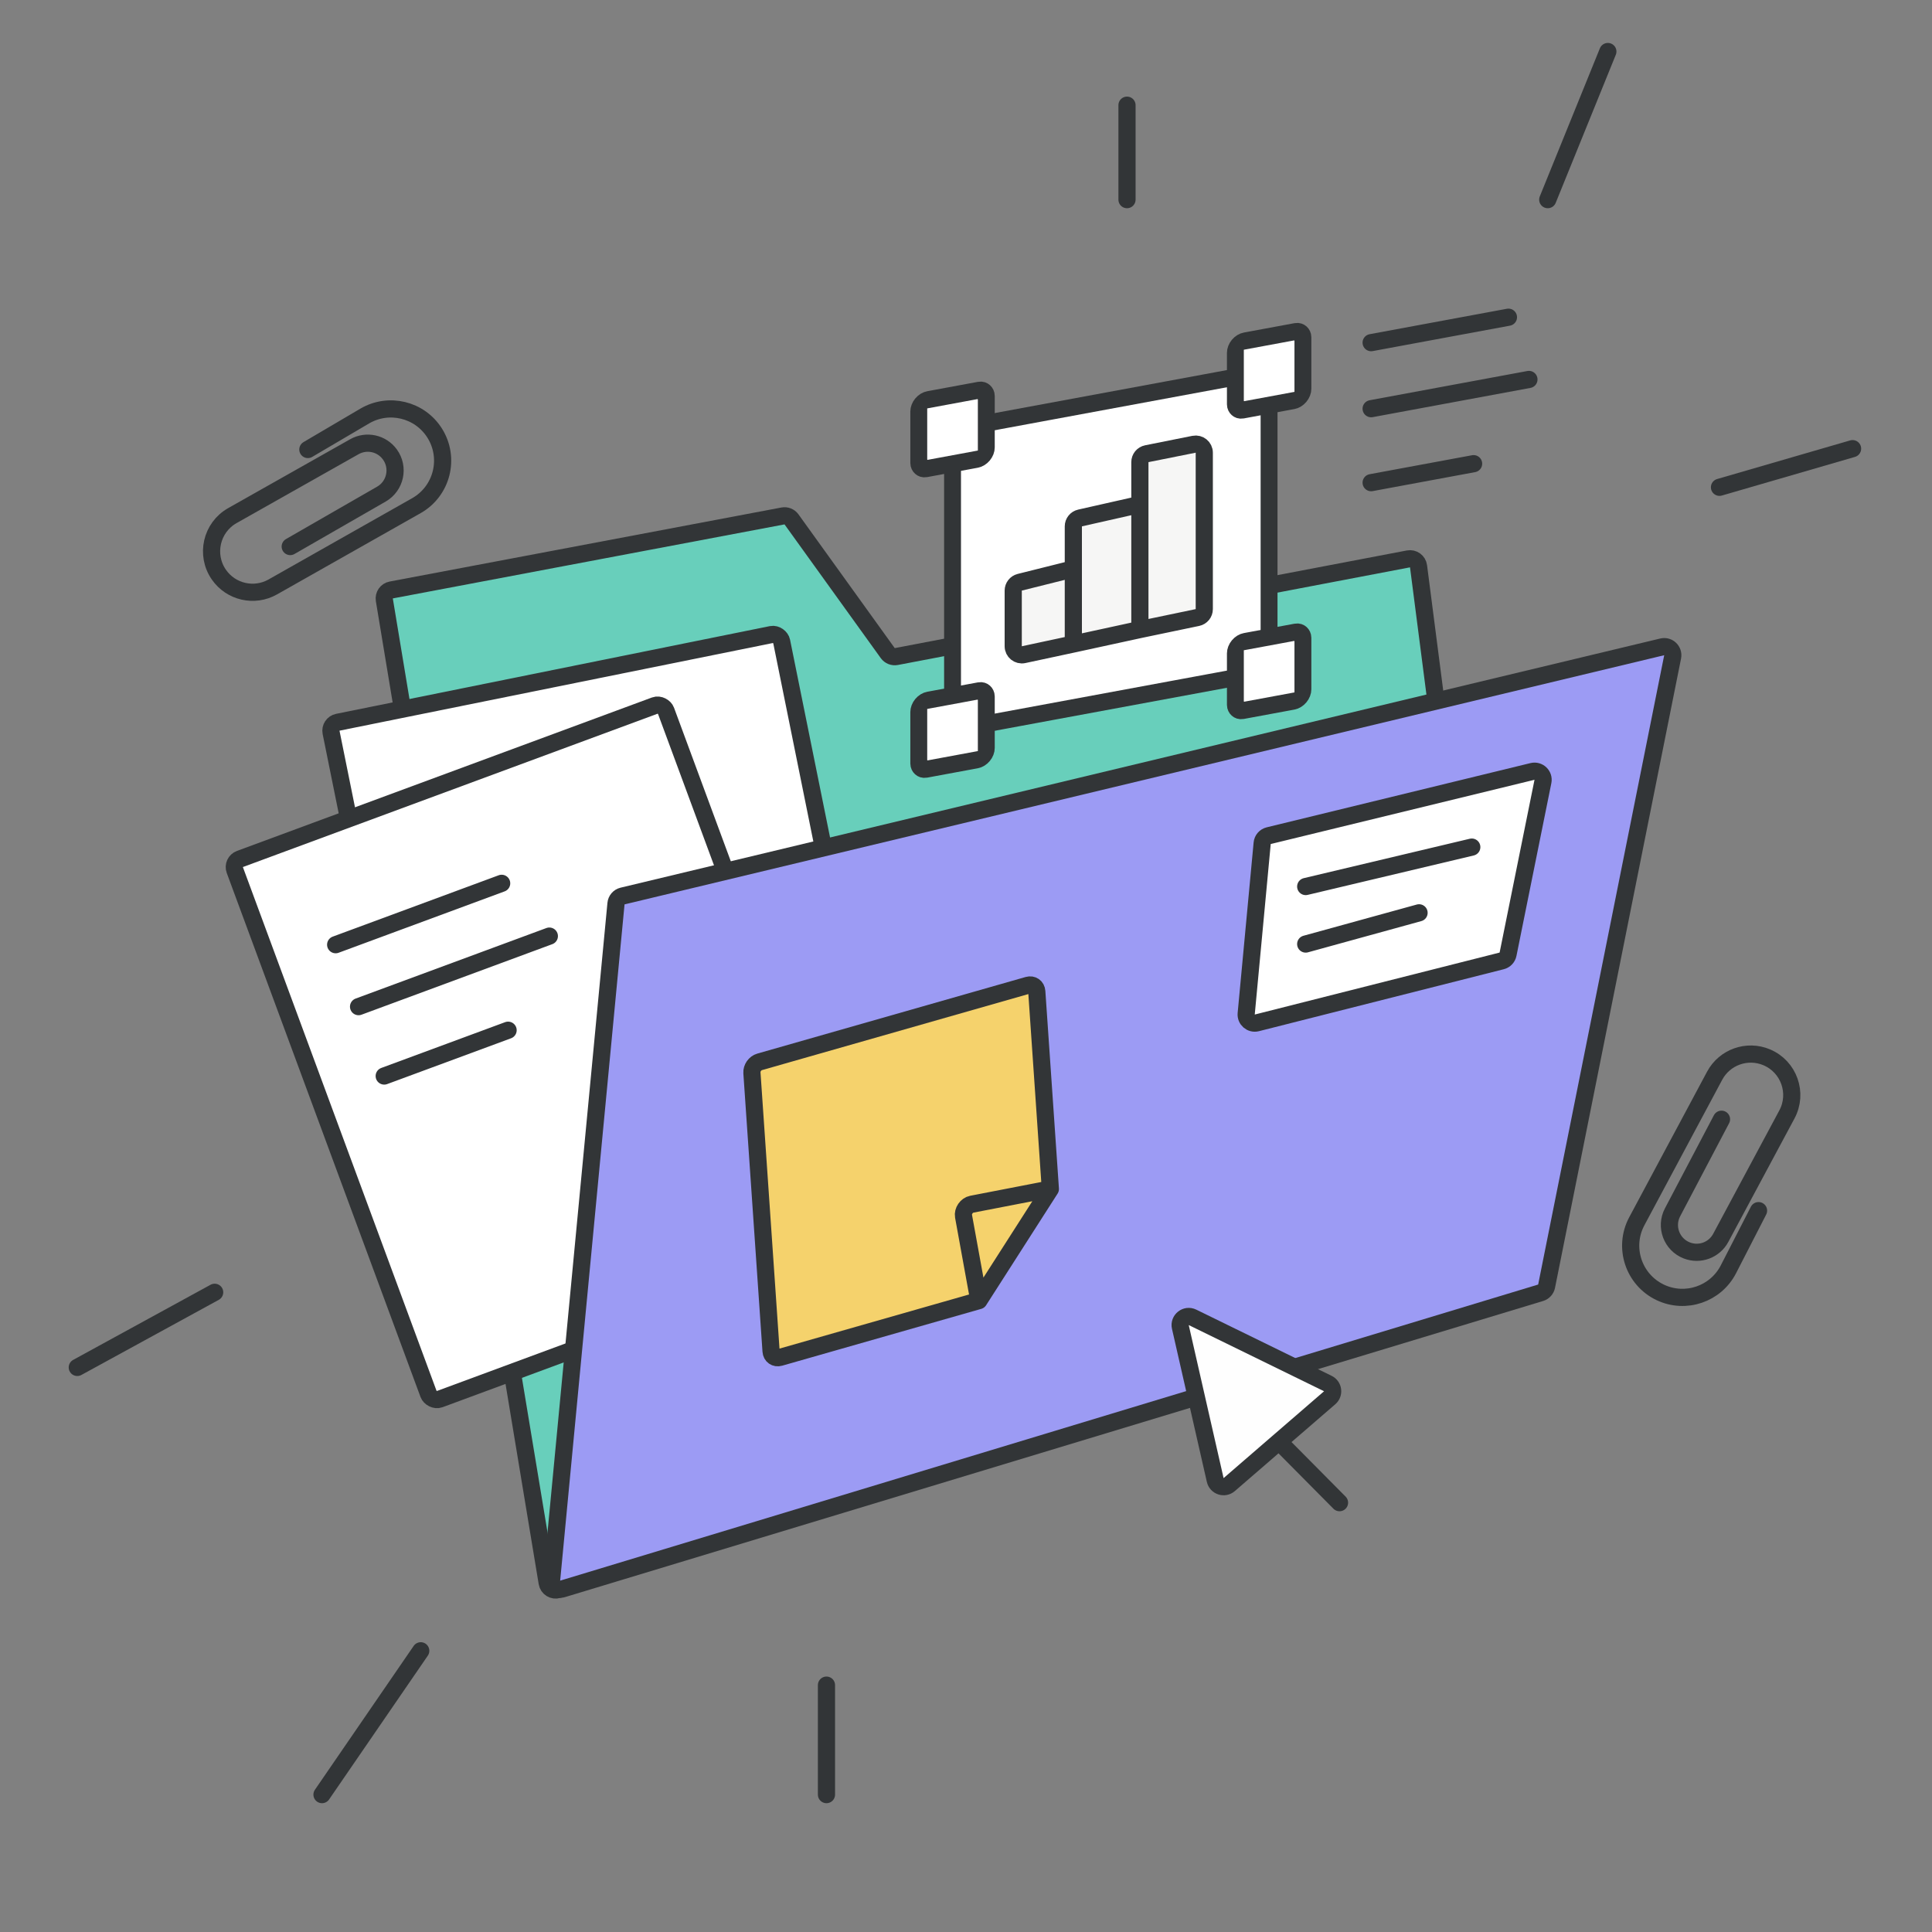 <svg width="450" height="450" viewBox="0 0 450 450" fill="none" xmlns="http://www.w3.org/2000/svg">
<rect x="0" y="0" width="450" height="450" fill="#808080" stroke="none"/>
<path d="M89.52 139.709L127.448 368.671C127.646 369.869 128.858 370.616 130.017 370.253L350.599 301.307C351.526 301.018 352.11 300.105 351.986 299.142L330.403 131.889C330.255 130.746 329.176 129.964 328.045 130.18L208.773 152.921C208.009 153.066 207.23 152.756 206.775 152.124L184.355 120.972C183.901 120.342 183.123 120.031 182.36 120.175L91.122 137.417C90.054 137.618 89.343 138.636 89.52 139.709Z" fill="#68CFBB" stroke="#323537" stroke-width="4" stroke-linecap="round"/>
<rect x="76.718" y="168.625" width="107.062" height="134.135" rx="2" transform="rotate(-11.434 76.718 168.625)" fill="white" stroke="#323537" stroke-width="4" stroke-linecap="round"/>
<path d="M97.643 191.386L138.05 183.213M100.693 206.463L147.131 197.071M104.108 223.35L134.263 217.251" stroke="#323537" stroke-width="4"/>
<rect x="54" y="200.771" width="107.062" height="134.135" rx="2" transform="rotate(-20.292 54 200.771)" fill="white" stroke="#323537" stroke-width="4" stroke-linecap="round"/>
<path d="M78.181 220.039L116.847 205.742M83.515 234.467L127.953 218.036M89.49 250.626L118.346 239.957" stroke="#323537" stroke-width="4" stroke-linecap="round"/>
<path d="M319.365 79.811L351.344 73.885M319.365 95.194L356.117 88.382M319.365 112.422L343.23 107.999" stroke="#323537" stroke-width="4" stroke-linecap="round"/>
<rect width="75" height="70" rx="2" transform="matrix(0.983 -0.182 0 1 221.866 100.031)" fill="white" stroke="#323537" stroke-width="4"/>
<rect width="16" height="16" rx="2" transform="matrix(0.983 -0.182 0 1 214 93.489)" fill="white" stroke="#323537" stroke-width="4"/>
<rect width="16" height="16" rx="2" transform="matrix(0.983 -0.182 0 1 214 163.489)" fill="white" stroke="#323537" stroke-width="4"/>
<rect width="16" height="16" rx="2" transform="matrix(0.983 -0.182 0 1 287.744 149.821)" fill="white" stroke="#323537" stroke-width="4"/>
<rect width="16" height="16" rx="2" transform="matrix(0.983 -0.182 0 1 287.744 79.821)" fill="white" stroke="#323537" stroke-width="4"/>
<path d="M236 150.526V137.562C236 136.644 236.625 135.844 237.515 135.621L250 132.5V122.599C250 121.664 250.648 120.854 251.559 120.648L265.5 117.5V107.64C265.5 106.686 266.173 105.865 267.108 105.678L278.108 103.478C279.345 103.231 280.5 104.178 280.5 105.44V141.874C280.5 142.821 279.836 143.639 278.909 143.832L265.5 146.631L250 150L238.419 152.482C237.174 152.748 236 151.799 236 150.526Z" fill="#F6F6F5"/>
<path d="M250 132.5L237.515 135.621C236.625 135.844 236 136.644 236 137.562V150.526C236 151.799 237.174 152.748 238.419 152.482L250 150M250 132.5V150M250 132.5V122.599C250 121.664 250.648 120.854 251.559 120.648L265.5 117.5M250 150L265.5 146.631M265.5 146.631L278.909 143.832C279.836 143.639 280.5 142.821 280.5 141.874V105.44C280.5 104.178 279.345 103.231 278.108 103.478L267.108 105.678C266.173 105.865 265.5 106.686 265.5 107.64V117.5M265.5 146.631V117.5" stroke="#323537" stroke-width="4" stroke-linecap="round"/>
<path d="M143.477 210.459L128.483 367.971C128.349 369.387 129.693 370.487 131.054 370.075L358.848 301.108C359.553 300.894 360.084 300.309 360.229 299.586L389.587 153.006C389.873 151.574 388.579 150.328 387.16 150.668L145.002 208.703C144.171 208.903 143.558 209.608 143.477 210.459Z" fill="#9C9BF4" stroke="#323537" stroke-width="4" stroke-linecap="round"/>
<path d="M293.985 196.403L290.264 236.118C290.135 237.494 291.407 238.583 292.746 238.244L349.78 223.809C350.525 223.62 351.097 223.02 351.249 222.266L359.377 182.022C359.667 180.587 358.367 179.337 356.944 179.683L295.503 194.646C294.674 194.848 294.064 195.553 293.985 196.403Z" fill="white"/>
<path d="M304.123 206.49L342.807 197.306M304.123 219.886L330.526 212.612M351.249 222.266L359.377 182.022C359.667 180.587 358.367 179.337 356.944 179.683L295.503 194.646C294.674 194.848 294.064 195.553 293.985 196.403L290.264 236.119C290.135 237.494 291.407 238.583 292.746 238.244L349.78 223.809C350.525 223.62 351.097 223.02 351.249 222.266Z" stroke="#323537" stroke-width="4" stroke-linecap="round"/>
<path d="M179.595 314.722L175.137 249.875C175.061 248.773 175.861 247.634 176.923 247.331L239.426 229.488C240.488 229.185 241.411 229.832 241.487 230.934L244.649 276.939L228 302.938L181.655 316.168C180.593 316.471 179.671 315.824 179.595 314.722Z" fill="#F5D26C"/>
<path d="M228 302.938L181.655 316.168C180.593 316.471 179.671 315.824 179.595 314.722L175.137 249.875C175.061 248.773 175.861 247.634 176.923 247.331L239.426 229.488C240.488 229.185 241.411 229.832 241.487 230.934L244.649 276.939M228 302.938L244.649 276.939M228 302.938L224.427 283.285C224.206 282.072 225.136 280.719 226.353 280.483L244.649 276.939" stroke="#323537" stroke-width="4" stroke-linecap="round"/>
<path d="M283.048 344.722L274.929 309.078C274.556 307.439 276.248 306.099 277.758 306.837L309.28 322.251C310.569 322.881 310.795 324.622 309.71 325.561L297.894 335.774L286.306 345.791C285.165 346.777 283.384 346.193 283.048 344.722Z" fill="#FEFEFE"/>
<path d="M297.894 335.774L286.306 345.791C285.165 346.777 283.384 346.193 283.048 344.722L274.929 309.078C274.556 307.439 276.248 306.099 277.758 306.837L309.28 322.251C310.569 322.881 310.795 324.622 309.71 325.561L297.894 335.774ZM297.894 335.774L312 350" stroke="#323537" stroke-width="4" stroke-linecap="round"/>
<path d="M71.707 104.699L84.939 96.913C90.542 93.617 97.75 95.36 101.227 100.852V100.852C104.912 106.672 102.977 114.391 96.982 117.783L63.529 136.714C59.238 139.143 53.803 137.904 50.988 133.856V133.856C47.776 129.238 49.233 122.856 54.132 120.09L82.545 104.047C85.347 102.465 88.889 103.228 90.792 105.823V105.823C93.031 108.877 92.118 113.199 88.836 115.087L67.598 127.301" stroke="#323537" stroke-width="4" stroke-linecap="round"/>
<path d="M409.597 281.981L402.586 295.639C399.617 301.423 392.595 303.808 386.718 301.029V301.029C380.491 298.085 377.995 290.529 381.244 284.455L399.371 250.56C401.697 246.212 406.95 244.35 411.495 246.263V246.263C416.681 248.445 418.864 254.616 416.206 259.574L400.791 288.332C399.27 291.168 395.869 292.419 392.873 291.245V291.245C389.348 289.864 387.806 285.724 389.568 282.373L400.972 260.689" stroke="#323537" stroke-width="4" stroke-linecap="round"/>
<path d="M262.5 46.5V24.5M360.5 46.5L374.5 12M400.5 113.5L431.5 104.5M50 301L18 318.5M98 384.5L75 418M192.5 392.5V418" stroke="#323537" stroke-width="4" stroke-linecap="round"/>
</svg>
